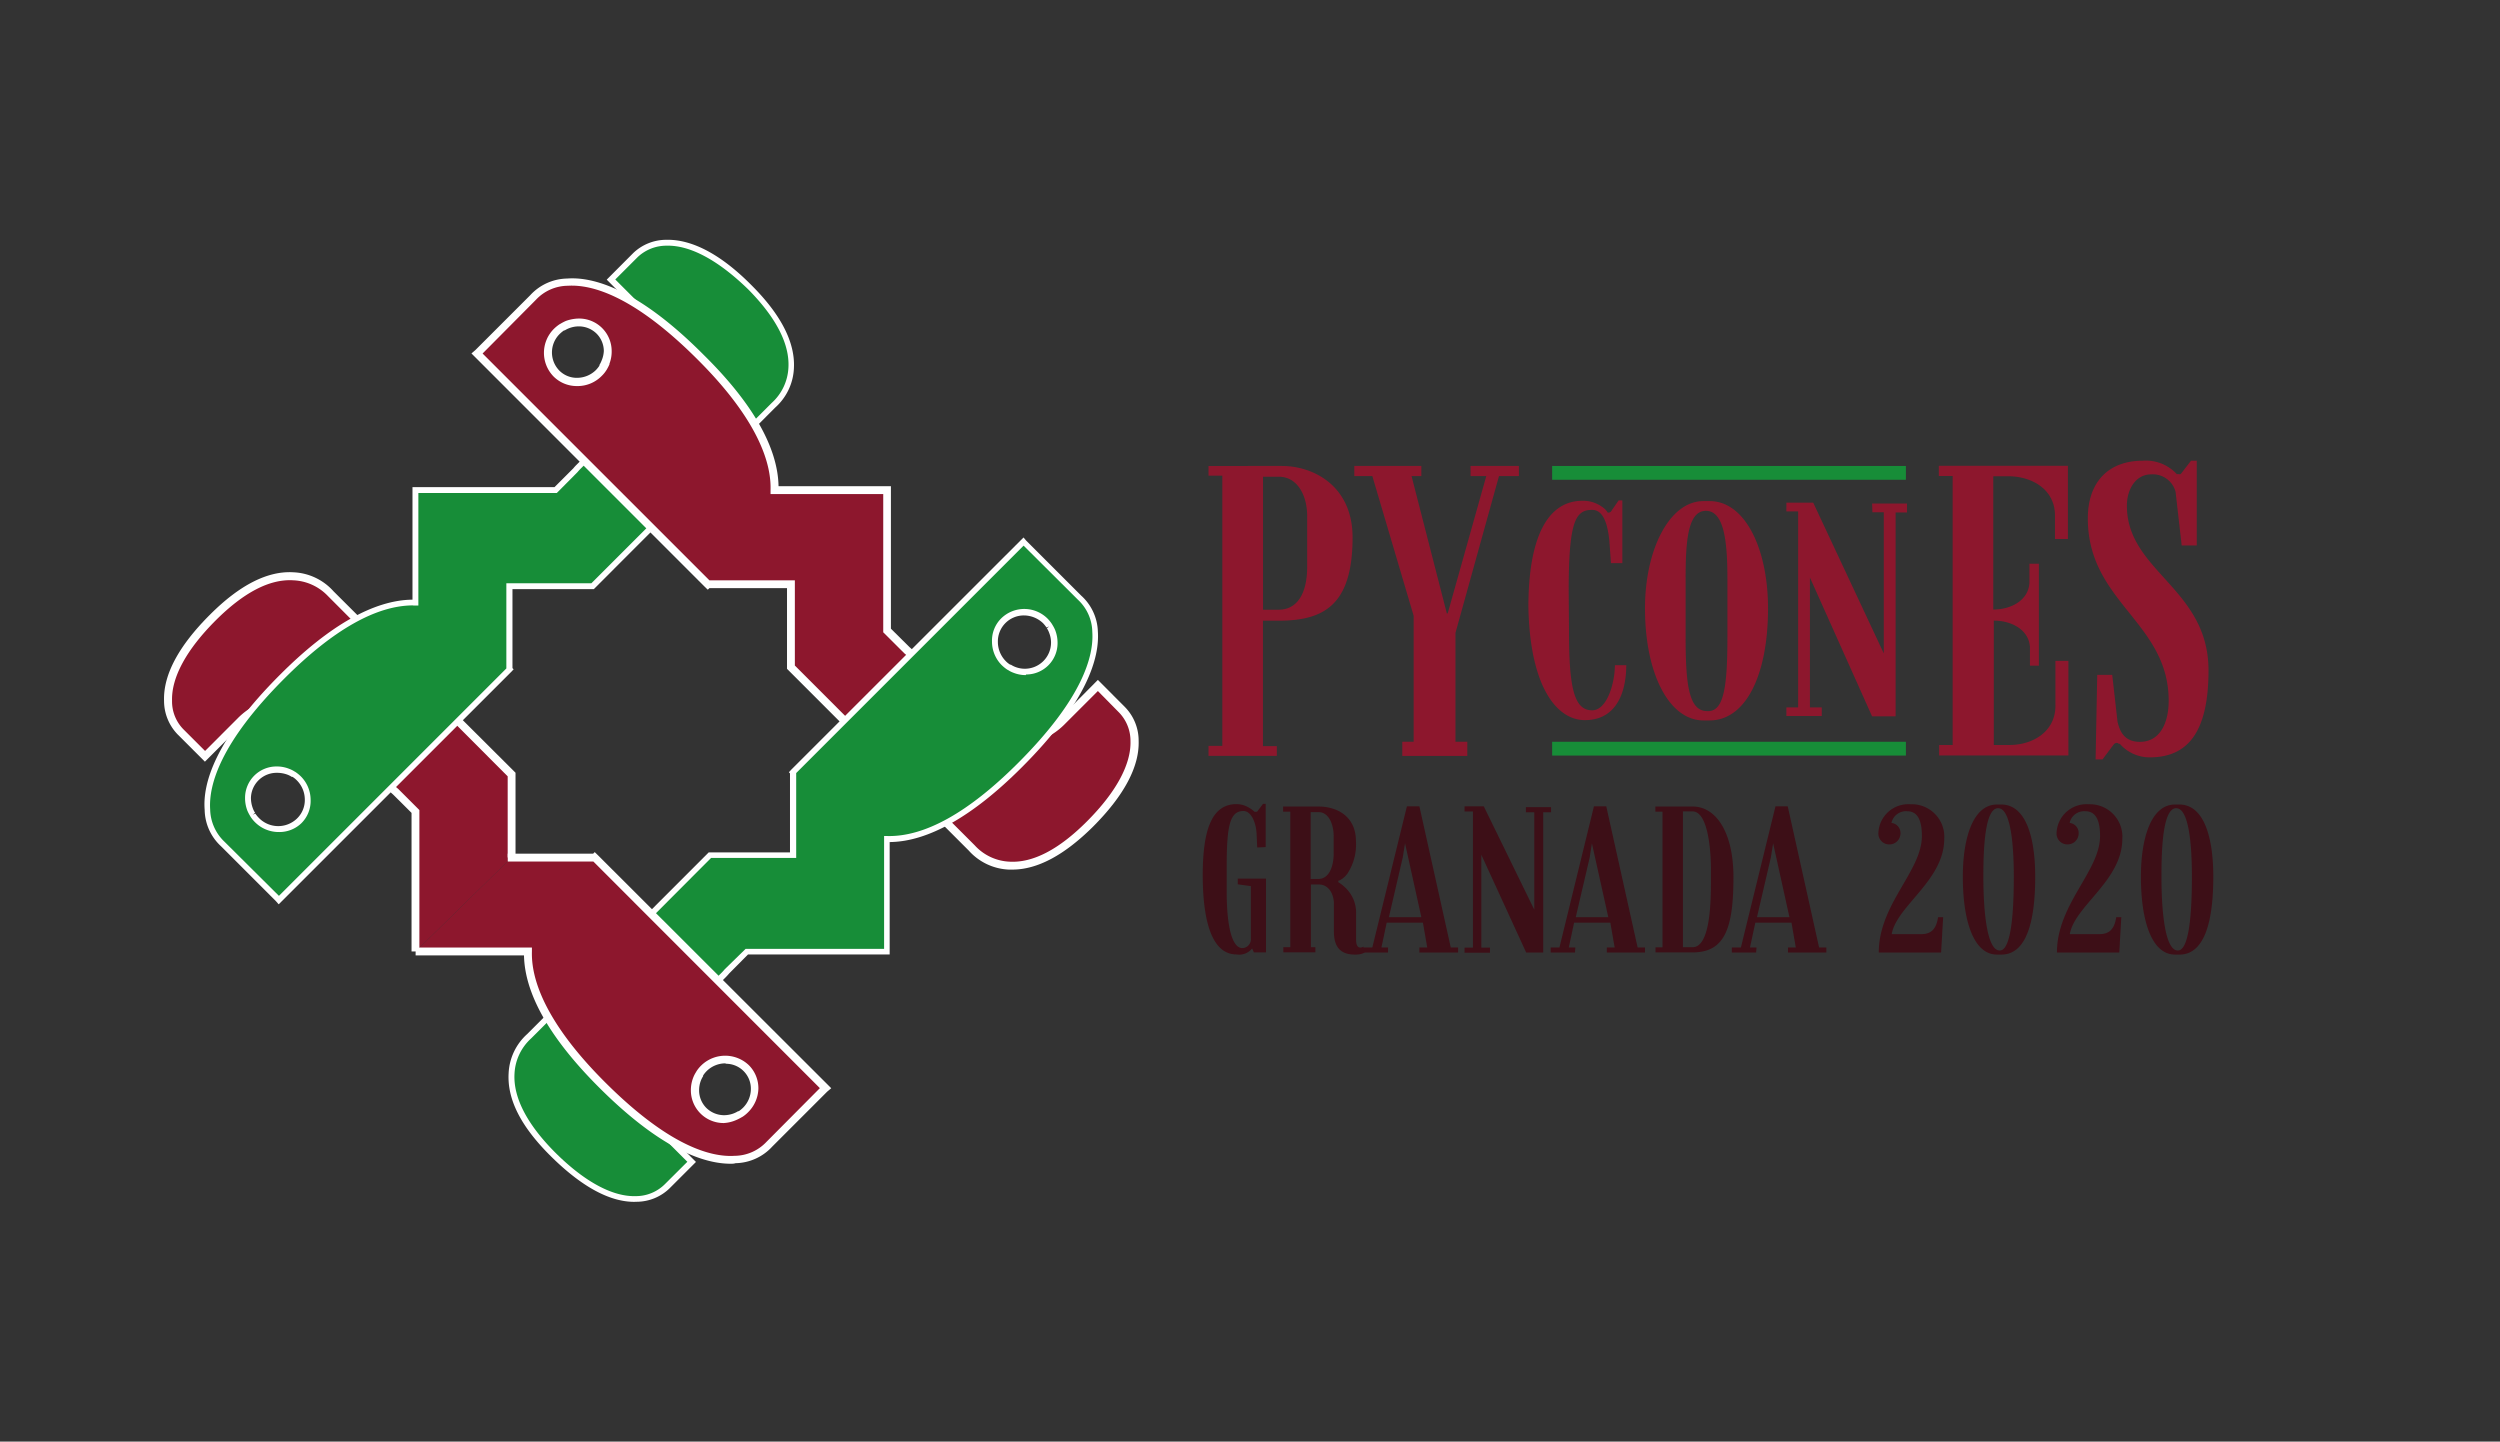 <svg id="Capa_1" data-name="Capa 1" xmlns="http://www.w3.org/2000/svg" viewBox="0 0 318.8 183.83"><rect x="0" y="0" width="318.8" height="183.83" fill="#333333" stroke="none"/><defs><style>.cls-1{fill:#8d172d}.cls-2{fill:#fff}.cls-3{fill:#178d38}.cls-4{fill:none}.cls-5{fill:#3d0f17}</style></defs><title>propuesta_logo [Recuperado]</title><path class="cls-1" d="M65.24 98.75L47.56 81.07l-5.38-5.38s-5.29-6.69-15 3S23 93.3 23 93.3l3.12 3.12 4.5-4.51s5.21-5.54 10.52-.22l8.86 8.86s.15.15.43.38l2.57 2.52v17.88l12.26-12z"/><path class="cls-2" d="M53.48 121.33h-1v-17.67l-2.38-2.37a5.83 5.83 0 0 1-.43-.4L40.82 92a6.51 6.51 0 0 0-4.69-2.16A8.09 8.09 0 0 0 31 92.26l-4.87 4.87-3.48-3.48a6.16 6.16 0 0 1-1.73-4.28c-.11-3.31 1.86-7 5.87-11 3.77-3.77 7.35-5.6 10.65-5.39a7.26 7.26 0 0 1 5.09 2.42l23.21 23.14v10.8h-1V99L41.81 76a6.46 6.46 0 0 0-4.43-2c-3-.18-6.31 1.56-9.87 5.11-3.73 3.73-5.66 7.28-5.57 10.25a5.07 5.07 0 0 0 1.42 3.61l2.79 2.79 4.15-4.15a9 9 0 0 1 5.81-2.68h.1a7.46 7.46 0 0 1 5.31 2.45l8.86 8.86s.15.16.4.36l2.7 2.7z"/><path class="cls-3" d="M81 32.54l-3.1 3.12 4.5 4.51s5.54 5.2.23 10.51l-8.86 8.86s-.16.16-.39.43l-2.52 2.52H53v14.34c-3.79-.1-9.37 1.82-17 9.41-15.47 15.47-7.61 21.4-7.61 21.4l7.06 7 .08.1L50.33 100 65 85.36V74.75h10.6l17.65-17.68 5.38-5.38s6.69-5.29-3-15S81 32.54 81 32.54zM36.7 98.38a3.41 3.41 0 0 1 .6.31h.1a4.27 4.27 0 0 1 .63.51 3.76 3.76 0 1 1-5.32 5.31 3.67 3.67 0 0 1-.5-.62.53.53 0 0 1-.06-.1 4.28 4.28 0 0 1-.31-.6 3.88 3.88 0 0 1-.26-1.46 3.65 3.65 0 0 1 3.63-3.63 3.88 3.88 0 0 1 1.49.28z"/><path class="cls-2" d="M35.53 115.31l-.35-.4-7-7a6.44 6.44 0 0 1-2.08-4.62C25.83 100 27.33 94.4 35.75 86c6.29-6.29 12-9.49 16.85-9.53V62.12h18.11l2.41-2.41a4.87 4.87 0 0 1 .39-.43l8.85-8.86a6.57 6.57 0 0 0 2.2-4.78 8.23 8.23 0 0 0-2.42-5.2l-4.77-4.78 3.37-3.38a6.08 6.08 0 0 1 4.2-1.7c3.28-.09 7 1.85 10.93 5.83 3.75 3.75 5.55 7.3 5.37 10.56a7.14 7.14 0 0 1-2.38 5L75.72 75.13H65.35V85.2l.15.15-.26.28-29.66 29.65zM52.69 77.2c-4.71 0-10.23 3.13-16.41 9.31-8.2 8.2-9.68 13.61-9.48 16.7a5.85 5.85 0 0 0 1.83 4.13l6.94 6.9 29-29V74.38h10.84l23-23a6.48 6.48 0 0 0 2.13-4.5c.17-3-1.57-6.39-5.15-10-3.81-3.7-7.39-5.63-10.39-5.55a5.35 5.35 0 0 0-3.69 1.46l-2.85 2.85 4.24 4.24a8.93 8.93 0 0 1 2.64 5.73A7.26 7.26 0 0 1 82.89 51L74 59.81s-.15.15-.36.4L71 62.87H53.35v14.35h-.66zm-17.18 28.9a4.27 4.27 0 0 1-3-1.26 4.12 4.12 0 0 1-.56-.69l-.05-.09a5.53 5.53 0 0 1-.35-.67 4.48 4.48 0 0 1-.3-1.65 4 4 0 0 1 4-4 4.2 4.2 0 0 1 1.6.29 3.61 3.61 0 0 1 .71.35l.11.06a5.11 5.11 0 0 1 .68.55 4.25 4.25 0 0 1 1.26 3 4 4 0 0 1-1.19 3 4.06 4.06 0 0 1-2.91 1.11zm-2.95-2.35a4 4 0 0 0 .46.56 3.44 3.44 0 0 0 4.85.07 3.27 3.27 0 0 0 1-2.41 3.48 3.48 0 0 0-1-2.44 3 3 0 0 0-.56-.46h-.1a2.77 2.77 0 0 0-.54-.28 3.8 3.8 0 0 0-1.32-.24 3.28 3.28 0 0 0-3.35 3.2 3.76 3.76 0 0 0 .24 1.32 2.62 2.62 0 0 0 .29.58l-.29.24z"/><path class="cls-1" d="M143.07 90.53L140 87.41l-4.51 4.51s-5.2 5.54-10.52.22l-8.86-8.86s-.15-.15-.42-.38l-2.53-2.52V62.49H98.78c.1-3.78-1.82-9.37-9.41-17C73.9 30.06 68 37.92 68 37.92l-7 7.06-.1.09 14.7 14.78 14.65 14.64h10.61v10.59l17.68 17.68 5.38 5.38s5.3 6.69 15-3 4.15-14.61 4.15-14.61zM77.23 46.21a4.28 4.28 0 0 1-.31.6v.1a4.31 4.31 0 0 1-.51.62A3.76 3.76 0 1 1 71 42.27a3.74 3.74 0 0 1 .62-.51h.1a3.41 3.41 0 0 1 .6-.31 4.09 4.09 0 0 1 1.46-.26 3.7 3.7 0 0 1 2.56 1.07 3.65 3.65 0 0 1 1.07 2.56 3.85 3.85 0 0 1-.18 1.39z"/><path class="cls-2" d="M129.1 110.89h-.47a7.26 7.26 0 0 1-5.09-2.42l-23.18-23.18V75h-9.9l-.2.2-.37-.35-29.77-29.78.5-.43 7-7a6.54 6.54 0 0 1 4.7-2.12c3.26-.25 9 1.27 17.41 9.73C96 51.43 99.19 57.09 99.28 62h14.33v18.17l2.39 2.37a4.05 4.05 0 0 1 .43.4l8.86 8.85A6.36 6.36 0 0 0 130 94a8.11 8.11 0 0 0 5.12-2.38L140 86.7l3.46 3.47a6.12 6.12 0 0 1 1.74 4.29c.11 3.31-1.86 7-5.86 11-3.65 3.61-7.07 5.43-10.24 5.43zm-10.33-8.6l.14.12 5.38 5.38a6.39 6.39 0 0 0 4.42 2.09c3 .18 6.32-1.56 9.87-5.11 3.73-3.73 5.66-7.28 5.58-10.25a5.21 5.21 0 0 0-1.42-3.62L140 88.12l-4.15 4.15A9 9 0 0 1 130 95a7.37 7.37 0 0 1-5.41-2.45l-8.86-8.86a3.29 3.29 0 0 0-.39-.36l-2.71-2.7V63H98.26v-.51c.14-4.68-3.06-10.42-9.26-16.6-8.16-8.17-13.52-9.64-16.59-9.45a5.64 5.64 0 0 0-4.06 1.78l-6.81 6.86L90.46 74h10.9v10.87zM73.59 49.23a4.18 4.18 0 0 1-3-1.22 4.32 4.32 0 0 1 .07-6.1 4.92 4.92 0 0 1 .71-.57l.11-.06a6.11 6.11 0 0 1 .67-.35 5.07 5.07 0 0 1 1.7-.31A4.15 4.15 0 0 1 78 44.75a4.29 4.29 0 0 1-.28 1.62v.08a5.28 5.28 0 0 1-.34.67.41.41 0 0 1-.07.11 3.8 3.8 0 0 1-.57.7 4.31 4.31 0 0 1-3 1.3zm.2-7.61a3.42 3.42 0 0 0-1.21.23 3.25 3.25 0 0 0-.56.28h-.09a4.51 4.51 0 0 0-.54.44 3.31 3.31 0 0 0-.07 4.68 3.14 3.14 0 0 0 2.31.93 3.43 3.43 0 0 0 2.37-1 3.93 3.93 0 0 0 .44-.55.41.41 0 0 1 0-.09 3.16 3.16 0 0 0 .26-.52 3.56 3.56 0 0 0 .3-1.26 3.17 3.17 0 0 0-.92-2.21 3.23 3.23 0 0 0-2.22-.93z"/><path class="cls-3" d="M85.08 151.29l3.12-3.12-4.51-4.51s-5.54-5.2-.23-10.51l8.86-8.86s.16-.16.39-.43l2.52-2.52h17.88V107c3.79.1 9.38-1.82 17-9.41 15.47-15.47 7.61-21.4 7.61-21.4l-7.07-7-.08-.1-14.81 14.74-14.64 14.64v10.59H90.53l-17.68 17.7-5.38 5.37s-6.69 5.3 3 15 14.61 4.16 14.61 4.16zm44.31-65.84a3.8 3.8 0 0 1-.6-.31h-.1a4.31 4.31 0 0 1-.62-.51 3.76 3.76 0 1 1 5.31-5.31 4.31 4.31 0 0 1 .51.62s0 .07.05.1a3.8 3.8 0 0 1 .31.6 3.88 3.88 0 0 1 .26 1.46 3.65 3.65 0 0 1-3.63 3.63 3.88 3.88 0 0 1-1.49-.28z"/><path class="cls-2" d="M80.89 153.26c-3.21 0-6.8-2-10.67-5.84s-5.55-7.3-5.36-10.56a7.15 7.15 0 0 1 2.37-5l23.14-23.16h10.37V98.62l-.14-.14.25-.28 29.67-29.66.34.4 7 7a6.43 6.43 0 0 1 2.14 4.6c.22 3.25-1.27 8.89-9.7 17.31-6.28 6.29-12 9.49-16.85 9.53v14.33H95.39L93 124.12c-.23.27-.39.43-.39.43l-8.86 8.86a6.56 6.56 0 0 0-2.19 4.78 8.24 8.24 0 0 0 2.41 5.2l4.78 4.78-3.38 3.38a6.06 6.06 0 0 1-4.2 1.7zm-7.69-26.33l-.09.11-5.38 5.38a6.49 6.49 0 0 0-2.12 4.5c-.17 3 1.56 6.39 5.14 10 3.77 3.77 7.38 5.72 10.37 5.61a5.24 5.24 0 0 0 3.67-1.53l2.86-2.85-4.24-4.24a8.88 8.88 0 0 1-2.64-5.73 7.29 7.29 0 0 1 2.41-5.32l8.88-8.86s.15-.15.36-.4l2.66-2.6h17.66v-14.39h.38c4.77.13 10.39-3 16.69-9.3 8.23-8.22 9.69-13.64 9.48-16.73a5.73 5.73 0 0 0-1.83-4.1l-6.93-6.9-29 29v10.82H90.68zm57.59-40.84a4.24 4.24 0 0 1-1.53-.29 3.27 3.27 0 0 1-.7-.35l-.12-.06a5.11 5.11 0 0 1-.68-.55 4.25 4.25 0 0 1-1.26-3 4 4 0 0 1 1.19-3 4.2 4.2 0 0 1 5.92.07 4.63 4.63 0 0 1 .55.69l.05.09a4.39 4.39 0 0 1 .35.67 4.48 4.48 0 0 1 .3 1.65 4 4 0 0 1-4 4zm-.21-7.61a3.31 3.31 0 0 0-3.33 3.38 3.48 3.48 0 0 0 1 2.44 2.8 2.8 0 0 0 .57.46h.09a2.77 2.77 0 0 0 .54.28 3.34 3.34 0 0 0 4.34-4.34 2.62 2.62 0 0 0-.29-.58l.3-.24-.35.14a4.09 4.09 0 0 0-.45-.56 3.56 3.56 0 0 0-2.42-.98z"/><path class="cls-4" d="M89.74 136.25a3.67 3.67 0 0 0-.5.62l-.06.1a5.71 5.71 0 0 0-.31.6 3.92 3.92 0 0 0-.26 1.46 3.65 3.65 0 0 0 3.63 3.64 4.09 4.09 0 0 0 1.46-.26 3.41 3.41 0 0 0 .6-.31l.1-.05a4.27 4.27 0 0 0 .63-.51 3.76 3.76 0 1 0-5.32-5.31z"/><path class="cls-1" d="M105.25 138.75L90.49 124l-14.64-14.66H65.24L53 121.33h14.32c-.1 3.79 1.82 9.38 9.41 17 15.47 15.47 21.4 7.61 21.4 7.61l7-7.07.09-.08zm-10.19 2.81a4.27 4.27 0 0 1-.63.51l-.1.05a3.41 3.41 0 0 1-.6.31 4.09 4.09 0 0 1-1.46.26 3.65 3.65 0 0 1-3.63-3.64 3.92 3.92 0 0 1 .26-1.46 5.71 5.71 0 0 1 .31-.6l.06-.1a3.67 3.67 0 0 1 .5-.62 3.76 3.76 0 1 1 5.32 5.31z"/><path class="cls-2" d="M93.17 148.4c-3.36 0-8.85-1.8-16.8-9.75-6.25-6.25-9.46-11.91-9.55-16.82H53v-1h14.83v.52c-.13 4.67 3.08 10.41 9.26 16.59 8.16 8.17 13.54 9.65 16.59 9.45a5.64 5.64 0 0 0 4.06-1.78l6.81-6.85-28.89-28.9H64.75v-1h10.89l.2-.2.36.35 29.8 29.76-.52.44-7 7a6.5 6.5 0 0 1-4.69 2.12c-.2.07-.41.07-.62.07zm-.87-5.19h-.08a4.17 4.17 0 0 1-4.12-4.13 4.4 4.4 0 0 1 .29-1.64 3.83 3.83 0 0 1 .37-.73l.06-.11a4.37 4.37 0 0 1 6.66-.78 4.16 4.16 0 0 1 1.23 3 4.4 4.4 0 0 1-1.3 3 4.31 4.31 0 0 1-.7.58l-.11.06a6.24 6.24 0 0 1-.68.35 4.55 4.55 0 0 1-1.62.4zm.21-7.61a3.39 3.39 0 0 0-2.41 1 3.32 3.32 0 0 0-.44.55v.09a3.2 3.2 0 0 0-.27.52 3.44 3.44 0 0 0-.24 1.31 3.17 3.17 0 0 0 .92 2.21 3.25 3.25 0 0 0 2.22.93 3.48 3.48 0 0 0 1.27-.23 3.25 3.25 0 0 0 .56-.28h.09a3.84 3.84 0 0 0 .54-.44 3.39 3.39 0 0 0 1-2.36 3.18 3.18 0 0 0-3.2-3.25z"/><path class="cls-5" d="M160.32 108.07l-.08-1.78c-.08-1.43-.7-2.87-1.67-2.87-1.69 0-2.14 1.75-2.14 6.94v3.39c0 4.07.6 7.15 2 7.15h.08a1.14 1.14 0 0 0 1-1.23V113l-1.67-.23v-.73h3.6v9.41h-1.54l-.23-.5a2.12 2.12 0 0 1-2 .76c-2.61 0-4.3-3-4.3-10.22v.18c0-6.15 1.28-9.13 4.33-9.13a3.09 3.09 0 0 1 1.64.5 3.23 3.23 0 0 1 .63.47h.05a.17.17 0 0 0 .13 0 .16.16 0 0 0 .1 0h.05l.76-1h.34v5.51zm13.53 12.64l.26.63c-.13.21-.57.39-1.3.39-1.62 0-2.71-.7-2.71-2.92v-3.6c0-.94-.5-2.42-1.93-2.42h-1v8h.57v.65h-4.09v-.65h.89V103.5h-.92v-.65h4.51c2.53 0 4.78 1.38 4.78 4.41a6.77 6.77 0 0 1-1.07 4.12 2.74 2.74 0 0 1-1.07.91c-.08 0-.11 0-.11.13a.12.12 0 0 0 .08.13 5 5 0 0 1 1.1.94 4.35 4.35 0 0 1 1.09 2.9v3.44c0 .49.11 1 .52 1a.64.64 0 0 0 .4-.12zm-3.78-14.08c0-1.46-.6-3.07-1.93-3.07h-1v8.52h1c1.23 0 1.93-1.38 1.93-3.26z"/><path class="cls-5" d="M177 121.47h-3.1v-.65h1.1l4.41-18H181l4 18h.94v.65H181v-.65h1l-.55-3.16h-4.62l-.67 3.16h.84zm.11-4.51h4.14l-2.08-9.42-.29 1.8zm17.47-14.03h3.21v.65h-1v17.89h-2.17L188.9 109v11.84h1.1v.65h-3.24v-.65h1.07v-17.36h-1.07v-.66h2.45l6.44 13.18v-12.42h-1.07zm6.26 18.54h-3.1v-.65h1.12l4.4-18h1.57l4 18h.94v.65h-4.87v-.65h1l-.55-3.16h-4.62l-.68 3.16h.84zm.1-4.51h4.15l-2.09-9.42-.28 1.8zm14.92-14.11c2.95 0 5.19 3.26 5.19 9 0 6.52-1.1 9.6-5.19 9.6h-4.75v-.65h.89v-17.3h-.91v-.65zm2.32 8c0-2.48-.39-7.38-2.35-7.38h-1.22v17.32h1.22c2.32 0 2.35-6 2.35-8.69zm5.76 10.62h-3.1v-.65H222l4.41-18h1.56l4 18h.93v.65H228v-.65h1l-.55-3.16h-4.61l-.68 3.16h.83zm.11-4.51h4.14l-2.08-9.42-.29 1.8zm19.58-14.4a4.14 4.14 0 0 1 4.3 4.39c0 5.34-6.07 8.55-6.7 12.17H245c1.12 0 1.9-.49 2.14-2.16h.65l-.26 4.51h-7.95c0-6.18 5.5-10.38 5.5-14.86 0-2.19-.65-3.16-1.88-3.16a1.89 1.89 0 0 0-2 1.49 1.29 1.29 0 0 1 1.15 1.35 1.41 1.41 0 0 1-1.44 1.39 1.38 1.38 0 0 1-1.38-1.39 3.82 3.82 0 0 1 4.1-3.73zm11.55.03c3.21 0 4.35 4.28 4.35 9.21 0 5.65-1.09 9.93-4.32 9.93h-.55c-3 0-4.36-4.33-4.36-9.93 0-5 1.33-9.21 4.36-9.21zm1.62 9.26v-.13c0-3.29-.27-8.66-2-8.66s-1.88 5.4-1.88 8.66v.13c0 4.17.42 9.36 2.09 9.36 1.5 0 1.79-5.14 1.79-9.36zm9.54-9.29a4.14 4.14 0 0 1 4.3 4.39c0 5.34-6.07 8.55-6.7 12.17h3.78c1.12 0 1.9-.49 2.14-2.16h.65l-.26 4.51h-7.95c0-6.18 5.5-10.38 5.5-14.86 0-2.19-.65-3.16-1.88-3.16a1.89 1.89 0 0 0-2 1.49 1.29 1.29 0 0 1 1.15 1.35 1.41 1.41 0 0 1-1.44 1.39 1.38 1.38 0 0 1-1.38-1.39 3.82 3.82 0 0 1 4.09-3.73zm11.55.03c3.21 0 4.35 4.28 4.35 9.21 0 5.65-1.09 9.93-4.32 9.93h-.55c-3 0-4.36-4.33-4.36-9.93 0-5 1.33-9.21 4.36-9.21zm1.62 9.26v-.13c0-3.29-.26-8.66-2-8.66s-1.88 5.4-1.88 8.66v.13c0 4.17.42 9.36 2.09 9.36 1.5 0 1.79-5.14 1.79-9.36z"/><path class="cls-1" d="M163.48 59.42c3.93 0 9 2.48 9 9.11 0 8.6-3.63 10.62-9.43 10.62h-2v16h1.77v1.24h-8.71v-1.28h1.76V60.66h-1.76v-1.24zm3.21 6.37c0-2.54-1.19-5-3.63-5h-2v16.96h2c2.49 0 3.63-2.28 3.63-5.44zm20.83-6.37h6.17v1.29h-2.54l-5.55 20v13.88h1.51v1.81h-8.29v-1.81h1.45V78.53L175 60.71h-2.3v-1.29h8.55v1.29H180l4.5 17.51h.11l4.92-17.51h-2zm76.18-.02v9.33h-1.65v-3c0-3.26-2.85-5-6-5h-1.87v17c2.23 0 4.46-1.14 4.61-3.37v-2.47H260v13h-1.14v-2.38c-.15-2.23-2.38-3.37-4.61-3.37V95h2c3.06 0 5.86-1.76 5.86-5v-5.73h1.65v12.07h-16.48V95H249V60.7h-1.76v-1.3zm6.48 35.44a.39.39 0 0 0-.26-.11.44.44 0 0 0-.26.11h-.05l-1.5 2h-.88l.21-10.78h1.91l.68 6c.26 1 .72 2.54 2.85 2.54 2.64 0 3.67-2.54 3.67-5.23 0-10.05-10.31-12.54-10.31-23.26 0-4.82 2.8-7.36 7-7.36a5.35 5.35 0 0 1 4.25 1.61l.1.1h.26a.28.28 0 0 0 .21 0l.1-.1 1.24-1.61h.73v10.81h-1.92l-.78-6.84a3 3 0 0 0-3.1-2.23c-2 0-3.11 1.92-3.11 4 0 8.39 10.41 10.52 10.41 21 0 8.09-2.8 11.09-7.51 11.09a5.06 5.06 0 0 1-3.83-1.76c-.06.07-.06.07-.11.02zm-70.1-14.26c0 7.2.67 10 2.95 10 1.92 0 2.9-3.53 2.9-5.75h1.45c0 3.16-1.08 7-5.28 7-3.58 0-7-4.25-7.2-14.4 0-9 2.49-13.57 6.89-13.57a4.12 4.12 0 0 1 2.43.72 2.41 2.41 0 0 1 .73.68l.05.1a.19.19 0 0 0 .16 0c.15 0 .2-.1.25-.1l1-1.45h.47v8h-1.45l-.21-2.9c-.21-2-.73-3.89-2.18-3.89-2.07 0-3 1.29-3 10.26zM218 63.9c4.61 0 7.46 6.21 7.46 13.67 0 8.55-2.85 14.3-7.46 14.3h-.77c-4.3 0-7.46-5.8-7.46-14.3 0-7.46 3.1-13.67 7.46-13.67zm-.15 26.78c2 0 2.43-3.26 2.43-9.43v-7.46c0-4.71-.41-8.65-2.74-8.65s-2.59 3.94-2.59 8.65v7.46c0 6.06.41 9.43 2.74 9.43zm20.88-26.47h4.45v1.14h-1.45v26h-3l-7.93-17.71v16.57h1.51v1.09h-4.51v-1.09h1.5v-25h-1.5V64.1h3.42l9 19.22v-18h-1.45z"/><path class="cls-3" d="M197.93 94.59h45.11v1.76h-45.11zm0-35.17h45.11v1.76h-45.11z"/></svg>